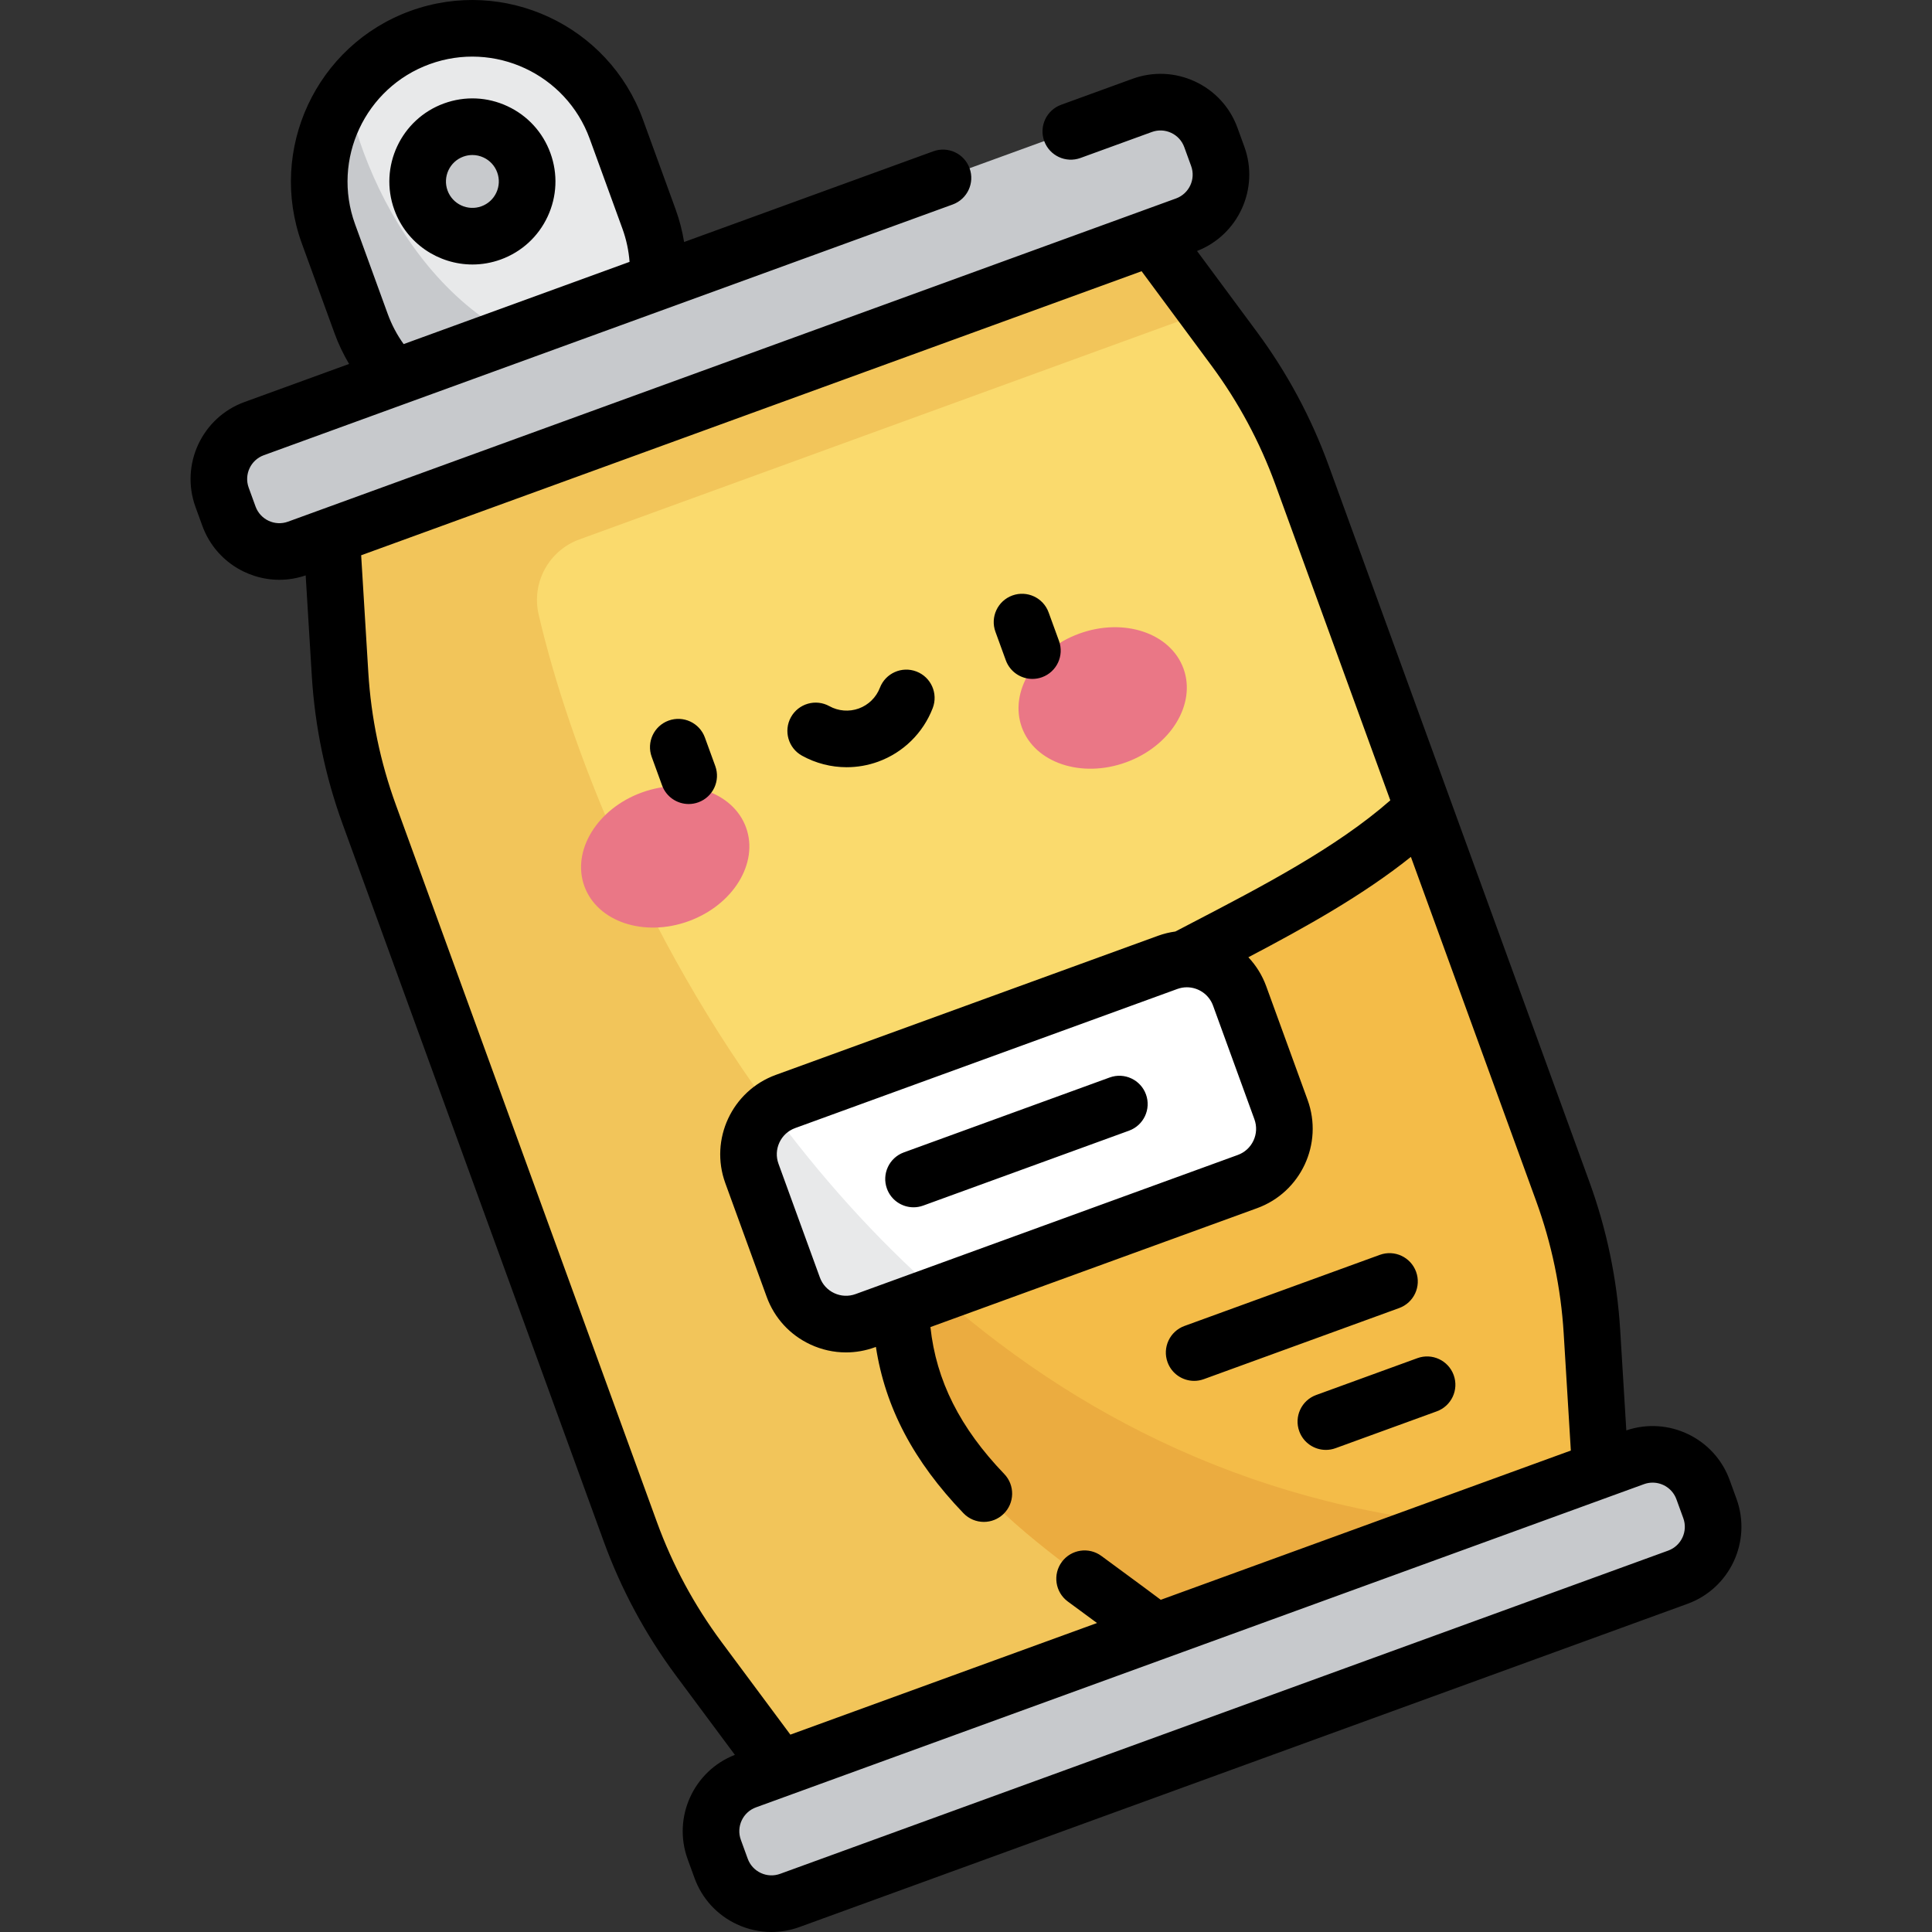<?xml version="1.0" encoding="iso-8859-1"?>
<!-- Generator: Adobe Illustrator 19.0.0, SVG Export Plug-In . SVG Version: 6.00 Build 0)  -->
<svg version="1.1" id="Capa_1" xmlns="http://www.w3.org/2000/svg" xmlns:xlink="http://www.w3.org/1999/xlink" x="0px" y="0px"
	 viewBox="0 0 511.999 511.999" style="enable-background:new 0 0 511.999 511.999;" xml:space="preserve">
<rect x="0" y="0" width="511.999" height="511.999" fill="#333333" stroke="none"/>
<path style="fill:#FADA6D;" d="M305.232,62.913L87.884,142.021l2.234,36.628c0.774,12.696,3.377,25.214,7.728,37.167l69.202,190.13
	c4.379,12.033,10.484,23.365,18.122,33.642l21.598,29.061l217.348-79.108l-2.234-36.628c-0.774-12.696-3.377-25.214-7.728-37.167
	l-69.118-189.9c-4.35-11.953-10.403-23.215-17.971-33.439L305.232,62.913z"/>
<path style="fill:#F2C55A;" d="M384.996,403.78c-158.155-17.379-226.638-173.61-242.251-240.93
	c-1.95-8.409,2.679-16.944,10.791-19.897l166.172-60.482l-14.477-19.558L87.884,142.021l2.235,36.628
	c0.774,12.696,3.377,25.214,7.728,37.167l69.202,190.13c4.379,12.033,10.484,23.365,18.122,33.642l21.598,29.061L384.996,403.78
	L384.996,403.78z"/>
<path style="fill:#F4BC48;" d="M421.88,352.914c-0.774-12.696-3.377-25.214-7.727-37.167l-36.945-101.506
	c-39.733,38.492-120.341,52.055-134.79,104.727c-17.048,62.145,27.635,85.681,63.943,113.432l117.754-42.859L421.88,352.914z"/>
<path style="fill:#EBAC40;" d="M239.347,334.222c-6.314,50.98,33.84,72.824,67.013,98.179l78.635-28.621l0,0
	C323.68,397.042,275.851,369.428,239.347,334.222z"/>
<path style="fill:#FFFFFF;" d="M330.586,313.126l-101.292,36.867c-7.722,2.81-16.26-1.171-19.07-8.892l-10.964-30.123
	c-2.81-7.722,1.171-16.26,8.893-19.07l101.292-36.867c7.722-2.811,16.26,1.171,19.07,8.893l10.964,30.123
	C342.289,301.777,338.308,310.315,330.586,313.126z"/>
<g>
	<path style="fill:#E8E9EA;" d="M204.318,293.985c-5.111,3.829-7.355,10.682-5.058,16.993l10.964,30.123
		c2.811,7.722,11.348,11.703,19.07,8.892l19.475-7.088C231.757,327.92,217.002,311.233,204.318,293.985z"/>
	<path style="fill:#E8E9EA;" d="M147.733,110.037L147.733,110.037c-21.064,7.667-44.354-3.194-52.021-24.258l-8.666-23.81
		C79.38,40.907,90.24,17.616,111.304,9.95l0,0c21.064-7.667,44.354,3.194,52.021,24.258l8.666,23.809
		C179.657,79.08,168.797,102.371,147.733,110.037z"/>
</g>
<g>
	<circle style="fill:#C7C9CC;" cx="125.19" cy="48.09" r="14.504"/>
	<path style="fill:#C7C9CC;" d="M91.9,24.878c-7.287,10.469-9.548,24.195-4.854,37.092l8.666,23.81
		c7.667,21.064,30.957,31.924,52.021,24.257l0,0c7.973-2.902,14.48-8.045,19.078-14.456C124.403,98.09,98.599,57.459,91.9,24.878z"
		/>
	<path style="fill:#C7C9CC;" d="M444.65,417.974L209.312,503.63c-7.371,2.683-15.522-1.118-18.205-8.489l-1.824-5.012
		c-2.683-7.371,1.118-15.522,8.489-18.205l235.339-85.656c7.371-2.683,15.522,1.118,18.205,8.489l1.824,5.012
		C455.823,407.14,452.022,415.291,444.65,417.974z"/>
	<path style="fill:#C7C9CC;" d="M67.348,113.589l235.339-85.656c7.371-2.683,15.522,1.118,18.205,8.489l1.824,5.012
		c2.683,7.371-1.118,15.522-8.489,18.205L78.888,145.295c-7.371,2.683-15.522-1.118-18.205-8.489l-1.824-5.012
		C56.176,124.422,59.977,116.272,67.348,113.589z"/>
</g>
<g>
	
		<ellipse transform="matrix(-0.342 -0.94 0.94 -0.342 23.058 470.394)" style="fill:#EA7786;" cx="176.219" cy="227.124" rx="18.14" ry="22.784"/>
	
		<ellipse transform="matrix(0.342 0.94 -0.94 0.342 366.049 -152.999)" style="fill:#EA7786;" cx="292.274" cy="184.881" rx="18.14" ry="22.784"/>
</g>
<path d="M348.802,369.688c-3.892,1.417-5.899,5.721-4.482,9.613c1.108,3.046,3.984,4.937,7.049,4.937
	c0.852,0,1.718-0.146,2.565-0.454l26.825-9.764c3.892-1.417,5.899-5.721,4.482-9.613c-1.417-3.893-5.721-5.901-9.613-4.483
	L348.802,369.688z M460.188,397.204l-1.824-5.013c-4.041-11.098-16.25-16.901-27.374-13.121l-1.624-26.613
	c-0.819-13.424-3.566-26.639-8.166-39.276l-36.99-101.628c-0.004-0.011-0.008-0.022-0.012-0.032l-32.117-88.239
	c-4.6-12.638-10.989-24.526-18.99-35.336l-15.863-21.431c10.956-4.256,16.574-16.549,12.535-27.646l-1.824-5.012
	c-1.982-5.448-5.969-9.797-11.223-12.247c-5.255-2.451-11.146-2.707-16.596-0.725l-18.908,6.882
	c-3.892,1.417-5.899,5.721-4.483,9.613s5.72,5.899,9.613,4.483l18.908-6.882c1.682-0.613,3.502-0.534,5.126,0.224
	c1.623,0.757,2.854,2.1,3.466,3.782l1.824,5.012c1.264,3.474-0.533,7.328-4.007,8.592l-8.883,3.233
	c-0.014,0.004-0.027,0.01-0.04,0.015l-217.5,79.163c-0.008,0.003-0.017,0.006-0.025,0.009l-8.89,3.236
	c-3.469,1.266-7.327-0.533-8.592-4.007l-1.824-5.011c-1.265-3.474,0.533-7.328,4.007-8.592l182.554-66.444
	c3.892-1.417,5.899-5.721,4.482-9.613c-1.416-3.893-5.72-5.9-9.613-4.483l-66.038,24.036c-0.482-2.938-1.226-5.839-2.26-8.681
	l-8.665-23.81c-9.069-24.916-36.719-37.806-61.635-28.74c-24.915,9.069-37.809,36.717-28.74,61.633l8.666,23.81
	c1.035,2.842,2.33,5.542,3.85,8.103l-27.731,10.093c-11.245,4.093-17.064,16.572-12.972,27.818l1.824,5.012
	c3.205,8.804,11.549,14.282,20.417,14.282c2.31,0,4.656-0.388,6.956-1.17l1.624,26.622c0.819,13.425,3.566,26.639,8.166,39.276
	L160,408.511c4.63,12.722,11.072,24.683,19.149,35.551l15.601,20.993c-10.944,4.263-16.553,16.547-12.516,27.639l1.824,5.012
	c1.982,5.448,5.968,9.797,11.223,12.248c2.918,1.361,6.033,2.045,9.159,2.045c2.503,0,5.014-0.439,7.436-1.32l235.339-85.656
	C458.461,420.928,464.281,408.45,460.188,397.204z M113.869,16.998c17.142-6.24,36.168,2.631,42.408,19.774l8.665,23.81
	c1.043,2.867,1.672,5.817,1.897,8.813l-59.868,21.79c-1.754-2.44-3.169-5.104-4.212-7.97l-8.666-23.81
	C87.855,42.261,96.726,23.237,113.869,16.998z M191.189,435.115c-7.209-9.701-12.96-20.377-17.093-31.733l-69.202-190.131
	c-4.106-11.28-6.559-23.076-7.289-35.059l-1.894-31.039l206.824-75.278l18.5,24.994c7.143,9.649,12.846,20.262,16.951,31.542
	l30.46,83.687c-14.332,12.566-33.858,22.737-52.801,32.591c-1.388,0.722-2.776,1.445-4.163,2.168
	c-1.553,0.217-3.095,0.586-4.603,1.135l-101.291,36.867c-11.596,4.221-17.596,17.088-13.375,28.683l10.964,30.122
	c2.044,5.617,6.153,10.102,11.57,12.629c3.009,1.403,6.221,2.108,9.444,2.108c2.581,0,5.17-0.453,7.668-1.361l0.264-0.096
	c2.48,16.091,9.986,30.302,23.195,44.066c1.473,1.535,3.441,2.307,5.412,2.307c1.867,0,3.738-0.693,5.192-2.088
	c2.988-2.868,3.086-7.616,0.218-10.605c-11.74-12.235-18.036-24.731-19.57-38.939l86.581-31.513
	c11.596-4.221,17.596-17.088,13.375-28.683l-10.964-30.123c-1.058-2.905-2.677-5.499-4.734-7.684
	c15.237-8.01,30.39-16.451,43.073-26.598l33.204,91.226c4.106,11.281,6.559,23.076,7.289,35.059l1.894,31.039l-108.673,39.554
	c-2.995-2.245-6.013-4.476-8.971-6.644c-2.251-1.649-4.504-3.301-6.744-4.964c-3.327-2.47-8.023-1.774-10.492,1.551
	c-2.47,3.326-1.775,8.023,1.551,10.493c2.265,1.681,4.542,3.351,6.816,5.019c0.314,0.23,0.632,0.464,0.947,0.694l-81.268,29.579
	L191.189,435.115z M321.467,266.498l10.964,30.123c0.674,1.852,0.587,3.855-0.246,5.642s-2.311,3.142-4.164,3.815l-101.292,36.867
	c-1.853,0.674-3.856,0.585-5.642-0.246c-1.786-0.833-3.141-2.311-3.814-4.164l-10.964-30.124c-0.674-1.852-0.587-3.855,0.246-5.642
	c0.833-1.786,2.312-3.141,4.164-3.815l101.291-36.867c0.83-0.302,1.68-0.446,2.517-0.446
	C317.541,261.642,320.378,263.505,321.467,266.498z M442.085,410.926l-235.339,85.656c-1.682,0.613-3.502,0.534-5.126-0.224
	c-1.623-0.757-2.854-2.1-3.466-3.783l-1.824-5.012c-1.265-3.474,0.533-7.328,4.007-8.592l108.504-39.492
	c0.002-0.001,0.005-0.002,0.007-0.003l117.9-42.912c0.015-0.005,0.029-0.01,0.044-0.016l8.884-3.233
	c0.754-0.274,1.525-0.405,2.285-0.405c2.739,0,5.317,1.692,6.307,4.411l1.824,5.012
	C447.357,405.808,445.559,409.662,442.085,410.926z M125.208,70.094c2.493,0,5.028-0.427,7.504-1.328
	c5.522-2.01,9.933-6.051,12.416-11.378c2.484-5.327,2.744-11.302,0.734-16.825c-2.01-5.523-6.051-9.933-11.378-12.417
	c-5.327-2.484-11.303-2.744-16.825-0.734c-11.4,4.15-17.301,16.801-13.151,28.203C107.758,64.541,116.217,70.095,125.208,70.094z
	 M122.79,41.507c0.781-0.285,1.592-0.426,2.399-0.426c1.009,0,2.015,0.221,2.956,0.66c1.695,0.79,2.981,2.194,3.621,3.952l0,0
	c0.641,1.758,0.558,3.66-0.233,5.355c-0.79,1.696-2.194,2.982-3.952,3.622c-3.629,1.321-7.656-0.557-8.978-4.186
	C117.283,46.856,119.161,42.828,122.79,41.507z M186.801,195.446c-1.416-3.892-5.72-5.9-9.613-4.482
	c-3.893,1.417-5.899,5.721-4.482,9.613l2.752,7.561c1.108,3.045,3.984,4.937,7.049,4.937c0.852,0,1.718-0.146,2.564-0.454
	c3.893-1.417,5.899-5.721,4.482-9.613L186.801,195.446z M212.537,200.264c3.668,2.028,7.745,3.057,11.84,3.057
	c2.818,0,5.646-0.488,8.353-1.473c6.639-2.417,11.905-7.589,14.449-14.192c1.489-3.865-0.437-8.206-4.302-9.695
	c-3.866-1.491-8.205,0.437-9.694,4.302c-0.985,2.556-3.02,4.557-5.584,5.49c-2.563,0.933-5.407,0.709-7.806-0.616
	c-3.622-2.003-8.188-0.689-10.192,2.936C207.598,193.697,208.912,198.26,212.537,200.264z M316.462,365.943
	c0.851,0,1.718-0.146,2.564-0.454l51.769-18.842c3.892-1.417,5.899-5.721,4.482-9.613c-1.416-3.892-5.718-5.903-9.613-4.483
	l-51.768,18.842c-3.892,1.417-5.899,5.721-4.482,9.613C310.522,364.052,313.398,365.943,316.462,365.943z M294.078,285.542
	l-54.548,19.854c-3.892,1.417-5.899,5.721-4.482,9.613c1.108,3.046,3.984,4.937,7.049,4.937c0.852,0,1.718-0.146,2.564-0.454
	l54.548-19.854c3.892-1.417,5.899-5.721,4.482-9.613C302.275,286.132,297.971,284.125,294.078,285.542z M266.549,174.981
	c1.108,3.046,3.984,4.938,7.049,4.938c0.851,0,1.717-0.146,2.564-0.454c3.893-1.417,5.899-5.72,4.483-9.612l-2.751-7.56
	c-1.416-3.892-5.716-5.901-9.612-4.483c-3.893,1.417-5.899,5.72-4.483,9.612L266.549,174.981z"/>
<g>
</g>
<g>
</g>
<g>
</g>
<g>
</g>
<g>
</g>
<g>
</g>
<g>
</g>
<g>
</g>
<g>
</g>
<g>
</g>
<g>
</g>
<g>
</g>
<g>
</g>
<g>
</g>
<g>
</g>
</svg>
